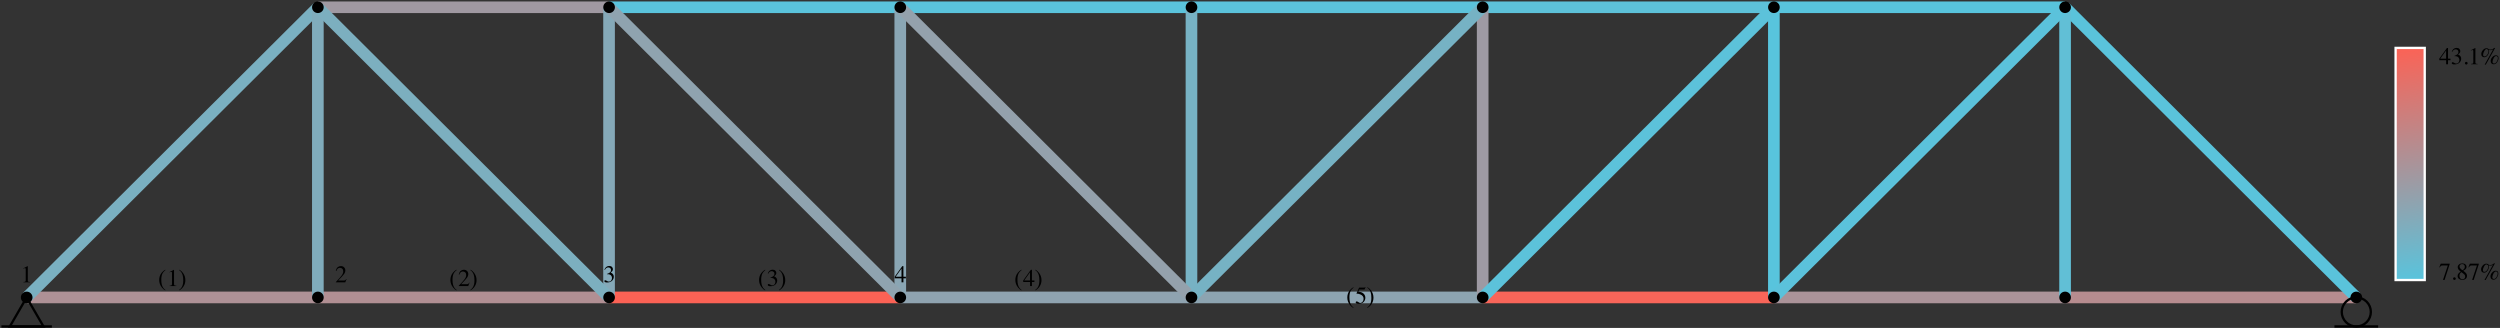 <?xml version="1.0" encoding="UTF-8"?>
<svg xmlns="http://www.w3.org/2000/svg" xmlns:xlink="http://www.w3.org/1999/xlink" width="2577" height="338" viewBox="0 0 2577 338">
<rect x="0" y="0" width="2577" height="338" fill="#333333" stroke="none"/>
<defs>
<linearGradient id="linear-pattern-0" gradientUnits="userSpaceOnUse" x1="20.17" y1="-2" x2="19.67" y2="2">
<stop offset="0" stop-color="rgb(34.51%, 76.863%, 86.667%)" stop-opacity="1"/>
<stop offset="1" stop-color="rgb(98.824%, 38.431%, 33.333%)" stop-opacity="1"/>
</linearGradient>
</defs>
<path fill="none" stroke-width="0.2" stroke-linecap="butt" stroke-linejoin="miter" stroke="rgb(68.207%, 56.727%, 58.723%)" stroke-opacity="1" stroke-miterlimit="10" d="M -21.005 -2.3 C -19.338 -2.3 -17.671 -2.3 -16.005 -2.3 " transform="matrix(60.035, 0, 0, -59.823, 1288.5, 169)"/>
<path fill="none" stroke-width="0.2" stroke-linecap="butt" stroke-linejoin="miter" stroke="rgb(69.335%, 56.053%, 57.787%)" stroke-opacity="1" stroke-miterlimit="10" d="M -16.005 -2.3 C -14.338 -2.3 -12.671 -2.3 -11.005 -2.3 " transform="matrix(60.035, 0, 0, -59.823, 1288.5, 169)"/>
<path fill="none" stroke-width="0.2" stroke-linecap="butt" stroke-linejoin="miter" stroke="rgb(98.824%, 38.431%, 33.333%)" stroke-opacity="1" stroke-miterlimit="10" d="M -11.005 -2.3 C -9.338 -2.3 -7.671 -2.3 -6.005 -2.3 " transform="matrix(60.035, 0, 0, -59.823, 1288.5, 169)"/>
<path fill="none" stroke-width="0.2" stroke-linecap="butt" stroke-linejoin="miter" stroke="rgb(55.976%, 64.035%, 68.865%)" stroke-opacity="1" stroke-miterlimit="10" d="M -6.005 -2.3 C -4.338 -2.3 -2.671 -2.3 -1.005 -2.3 " transform="matrix(60.035, 0, 0, -59.823, 1288.5, 169)"/>
<path fill="none" stroke-width="0.2" stroke-linecap="butt" stroke-linejoin="miter" stroke="rgb(55.324%, 64.425%, 69.406%)" stroke-opacity="1" stroke-miterlimit="10" d="M -1.005 -2.3 C 0.662 -2.3 2.329 -2.3 3.995 -2.3 " transform="matrix(60.035, 0, 0, -59.823, 1288.5, 169)"/>
<path fill="none" stroke-width="0.2" stroke-linecap="butt" stroke-linejoin="miter" stroke="rgb(96.882%, 39.592%, 34.943%)" stroke-opacity="1" stroke-miterlimit="10" d="M 3.995 -2.3 C 5.662 -2.3 7.329 -2.3 8.995 -2.3 " transform="matrix(60.035, 0, 0, -59.823, 1288.5, 169)"/>
<path fill="none" stroke-width="0.2" stroke-linecap="butt" stroke-linejoin="miter" stroke="rgb(66.847%, 57.539%, 59.851%)" stroke-opacity="1" stroke-miterlimit="10" d="M 8.995 -2.3 C 10.662 -2.3 12.329 -2.3 13.995 -2.3 " transform="matrix(60.035, 0, 0, -59.823, 1288.5, 169)"/>
<path fill="none" stroke-width="0.2" stroke-linecap="butt" stroke-linejoin="miter" stroke="rgb(71.324%, 54.864%, 56.138%)" stroke-opacity="1" stroke-miterlimit="10" d="M 13.995 -2.3 C 15.662 -2.3 17.329 -2.3 18.995 -2.3 " transform="matrix(60.035, 0, 0, -59.823, 1288.5, 169)"/>
<path fill="none" stroke-width="0.2" stroke-linecap="butt" stroke-linejoin="miter" stroke="rgb(35.541%, 76.247%, 85.812%)" stroke-opacity="1" stroke-miterlimit="10" d="M 18.995 -2.3 C 17.329 -0.633 15.662 1.033 13.995 2.7 " transform="matrix(60.035, 0, 0, -59.823, 1288.5, 169)"/>
<path fill="none" stroke-width="0.2" stroke-linecap="butt" stroke-linejoin="miter" stroke="rgb(34.6%, 76.809%, 86.592%)" stroke-opacity="1" stroke-miterlimit="10" d="M 13.995 2.7 C 12.329 2.7 10.662 2.7 8.995 2.7 " transform="matrix(60.035, 0, 0, -59.823, 1288.5, 169)"/>
<path fill="none" stroke-width="0.2" stroke-linecap="butt" stroke-linejoin="miter" stroke="rgb(36.561%, 75.637%, 84.966%)" stroke-opacity="1" stroke-miterlimit="10" d="M 8.995 2.7 C 7.329 2.7 5.662 2.7 3.995 2.7 " transform="matrix(60.035, 0, 0, -59.823, 1288.5, 169)"/>
<path fill="none" stroke-width="0.2" stroke-linecap="butt" stroke-linejoin="miter" stroke="rgb(35.707%, 76.147%, 85.674%)" stroke-opacity="1" stroke-miterlimit="10" d="M 3.995 2.7 C 2.329 2.7 0.662 2.7 -1.005 2.7 " transform="matrix(60.035, 0, 0, -59.823, 1288.5, 169)"/>
<path fill="none" stroke-width="0.2" stroke-linecap="butt" stroke-linejoin="miter" stroke="rgb(35.337%, 76.369%, 85.981%)" stroke-opacity="1" stroke-miterlimit="10" d="M -1.005 2.7 C -2.671 2.7 -4.338 2.7 -6.005 2.7 " transform="matrix(60.035, 0, 0, -59.823, 1288.5, 169)"/>
<path fill="none" stroke-width="0.2" stroke-linecap="butt" stroke-linejoin="miter" stroke="rgb(35.178%, 76.463%, 86.113%)" stroke-opacity="1" stroke-miterlimit="10" d="M -6.005 2.7 C -7.671 2.7 -9.338 2.7 -11.005 2.7 " transform="matrix(60.035, 0, 0, -59.823, 1288.5, 169)"/>
<path fill="none" stroke-width="0.2" stroke-linecap="butt" stroke-linejoin="miter" stroke="rgb(62.514%, 60.128%, 63.443%)" stroke-opacity="1" stroke-miterlimit="10" d="M -11.005 2.7 C -12.671 2.7 -14.338 2.7 -16.005 2.7 " transform="matrix(60.035, 0, 0, -59.823, 1288.5, 169)"/>
<path fill="none" stroke-width="0.2" stroke-linecap="butt" stroke-linejoin="miter" stroke="rgb(47.925%, 68.846%, 75.542%)" stroke-opacity="1" stroke-miterlimit="10" d="M -16.005 2.7 C -17.671 1.033 -19.338 -0.633 -21.005 -2.3 " transform="matrix(60.035, 0, 0, -59.823, 1288.5, 169)"/>
<path fill="none" stroke-width="0.2" stroke-linecap="butt" stroke-linejoin="miter" stroke="rgb(50.217%, 67.477%, 73.641%)" stroke-opacity="1" stroke-miterlimit="10" d="M -16.005 -2.3 C -16.005 -0.633 -16.005 1.033 -16.005 2.7 " transform="matrix(60.035, 0, 0, -59.823, 1288.5, 169)"/>
<path fill="none" stroke-width="0.2" stroke-linecap="butt" stroke-linejoin="miter" stroke="rgb(52.169%, 66.31%, 72.022%)" stroke-opacity="1" stroke-miterlimit="10" d="M -11.005 -2.3 C -11.005 -0.633 -11.005 1.033 -11.005 2.7 " transform="matrix(60.035, 0, 0, -59.823, 1288.5, 169)"/>
<path fill="none" stroke-width="0.2" stroke-linecap="butt" stroke-linejoin="miter" stroke="rgb(54.164%, 65.118%, 70.368%)" stroke-opacity="1" stroke-miterlimit="10" d="M -6.005 -2.3 C -6.005 -0.633 -6.005 1.033 -6.005 2.7 " transform="matrix(60.035, 0, 0, -59.823, 1288.5, 169)"/>
<path fill="none" stroke-width="0.2" stroke-linecap="butt" stroke-linejoin="miter" stroke="rgb(46.492%, 69.703%, 76.73%)" stroke-opacity="1" stroke-miterlimit="10" d="M -1.005 -2.3 C -1.005 -0.633 -1.005 1.033 -1.005 2.7 " transform="matrix(60.035, 0, 0, -59.823, 1288.5, 169)"/>
<path fill="none" stroke-width="0.2" stroke-linecap="butt" stroke-linejoin="miter" stroke="rgb(61.923%, 60.482%, 63.934%)" stroke-opacity="1" stroke-miterlimit="10" d="M 3.995 -2.3 C 3.995 -0.633 3.995 1.033 3.995 2.7 " transform="matrix(60.035, 0, 0, -59.823, 1288.5, 169)"/>
<path fill="none" stroke-width="0.2" stroke-linecap="butt" stroke-linejoin="miter" stroke="rgb(34.51%, 76.863%, 86.667%)" stroke-opacity="1" stroke-miterlimit="10" d="M 8.995 -2.3 C 8.995 -0.633 8.995 1.033 8.995 2.7 " transform="matrix(60.035, 0, 0, -59.823, 1288.5, 169)"/>
<path fill="none" stroke-width="0.2" stroke-linecap="butt" stroke-linejoin="miter" stroke="rgb(38.026%, 74.762%, 83.751%)" stroke-opacity="1" stroke-miterlimit="10" d="M 13.995 -2.3 C 13.995 -0.633 13.995 1.033 13.995 2.7 " transform="matrix(60.035, 0, 0, -59.823, 1288.5, 169)"/>
<path fill="none" stroke-width="0.2" stroke-linecap="butt" stroke-linejoin="miter" stroke="rgb(48.604%, 68.44%, 74.979%)" stroke-opacity="1" stroke-miterlimit="10" d="M -11.005 -2.3 C -12.671 -0.633 -14.338 1.033 -16.005 2.7 " transform="matrix(60.035, 0, 0, -59.823, 1288.5, 169)"/>
<path fill="none" stroke-width="0.2" stroke-linecap="butt" stroke-linejoin="miter" stroke="rgb(56.119%, 63.95%, 68.747%)" stroke-opacity="1" stroke-miterlimit="10" d="M -6.005 -2.3 C -7.671 -0.633 -9.338 1.033 -11.005 2.7 " transform="matrix(60.035, 0, 0, -59.823, 1288.5, 169)"/>
<path fill="none" stroke-width="0.2" stroke-linecap="butt" stroke-linejoin="miter" stroke="rgb(57.816%, 62.936%, 67.34%)" stroke-opacity="1" stroke-miterlimit="10" d="M -1.005 -2.3 C -2.671 -0.633 -4.338 1.033 -6.005 2.7 " transform="matrix(60.035, 0, 0, -59.823, 1288.5, 169)"/>
<path fill="none" stroke-width="0.2" stroke-linecap="butt" stroke-linejoin="miter" stroke="rgb(46.263%, 69.839%, 76.92%)" stroke-opacity="1" stroke-miterlimit="10" d="M -1.005 -2.3 C 0.662 -0.633 2.329 1.033 3.995 2.7 " transform="matrix(60.035, 0, 0, -59.823, 1288.5, 169)"/>
<path fill="none" stroke-width="0.2" stroke-linecap="butt" stroke-linejoin="miter" stroke="rgb(35.999%, 75.973%, 85.432%)" stroke-opacity="1" stroke-miterlimit="10" d="M 3.995 -2.3 C 5.662 -0.633 7.329 1.033 8.995 2.7 " transform="matrix(60.035, 0, 0, -59.823, 1288.5, 169)"/>
<path fill="none" stroke-width="0.2" stroke-linecap="butt" stroke-linejoin="miter" stroke="rgb(35.809%, 76.087%, 85.59%)" stroke-opacity="1" stroke-miterlimit="10" d="M 8.995 -2.3 C 10.662 -0.633 12.329 1.033 13.995 2.7 " transform="matrix(60.035, 0, 0, -59.823, 1288.5, 169)"/>
<path fill="none" stroke-width="0.04" stroke-linecap="butt" stroke-linejoin="miter" stroke="rgb(0%, 0%, 0%)" stroke-opacity="1" stroke-miterlimit="10" d="M -21.005 -2.3 C -21.101 -2.467 -21.197 -2.633 -21.293 -2.8 C -21.101 -2.8 -20.908 -2.8 -20.716 -2.8 C -20.812 -2.633 -20.908 -2.467 -21.005 -2.3 Z M -21.005 -2.3 " transform="matrix(60.035, 0, 0, -59.823, 1288.5, 169)"/>
<path fill="none" stroke-width="0.04" stroke-linecap="butt" stroke-linejoin="miter" stroke="rgb(0%, 0%, 0%)" stroke-opacity="1" stroke-miterlimit="10" d="M -20.572 -2.8 C -20.86 -2.8 -21.149 -2.8 -21.438 -2.8 " transform="matrix(60.035, 0, 0, -59.823, 1288.5, 169)"/>
<path fill="none" stroke-width="0.04" stroke-linecap="butt" stroke-linejoin="miter" stroke="rgb(0%, 0%, 0%)" stroke-opacity="1" stroke-miterlimit="10" d="M 19.245 -2.55 C 19.245 -2.484 19.219 -2.42 19.172 -2.373 C 19.125 -2.326 19.062 -2.3 18.995 -2.3 C 18.929 -2.3 18.866 -2.326 18.819 -2.373 C 18.772 -2.42 18.745 -2.484 18.745 -2.55 C 18.745 -2.616 18.772 -2.68 18.819 -2.727 C 18.866 -2.774 18.929 -2.8 18.995 -2.8 C 19.062 -2.8 19.125 -2.774 19.172 -2.727 C 19.219 -2.68 19.245 -2.616 19.245 -2.55 Z M 19.245 -2.55 " transform="matrix(60.035, 0, 0, -59.823, 1288.5, 169)"/>
<path fill="none" stroke-width="0.04" stroke-linecap="butt" stroke-linejoin="miter" stroke="rgb(0%, 0%, 0%)" stroke-opacity="1" stroke-miterlimit="10" d="M 19.37 -2.8 C 19.12 -2.8 18.87 -2.8 18.62 -2.8 " transform="matrix(60.035, 0, 0, -59.823, 1288.5, 169)"/>
<path fill-rule="nonzero" fill="rgb(0%, 0%, 0%)" fill-opacity="1" d="M 33.5 306.594 C 33.5 305.008 32.867 303.484 31.742 302.363 C 30.617 301.242 29.09 300.609 27.496 300.609 C 25.906 300.609 24.379 301.242 23.25 302.363 C 22.125 303.484 21.492 305.008 21.492 306.594 C 21.492 308.18 22.125 309.699 23.25 310.824 C 24.379 311.945 25.906 312.574 27.496 312.574 C 29.09 312.574 30.617 311.945 31.742 310.824 C 32.867 309.699 33.5 308.18 33.5 306.594 Z M 33.5 306.594 "/>
<path fill-rule="nonzero" fill="rgb(0%, 0%, 0%)" fill-opacity="1" d="M 333.672 306.594 C 333.672 305.008 333.039 303.484 331.914 302.363 C 330.789 301.242 329.262 300.609 327.672 300.609 C 326.078 300.609 324.551 301.242 323.426 302.363 C 322.301 303.484 321.668 305.008 321.668 306.594 C 321.668 308.18 322.301 309.699 323.426 310.824 C 324.551 311.945 326.078 312.574 327.672 312.574 C 329.262 312.574 330.789 311.945 331.914 310.824 C 333.039 309.699 333.672 308.18 333.672 306.594 Z M 333.672 306.594 "/>
<path fill-rule="nonzero" fill="rgb(0%, 0%, 0%)" fill-opacity="1" d="M 633.848 306.594 C 633.848 305.008 633.215 303.484 632.09 302.363 C 630.961 301.242 629.434 300.609 627.844 300.609 C 626.25 300.609 624.723 301.242 623.598 302.363 C 622.473 303.484 621.84 305.008 621.84 306.594 C 621.84 308.18 622.473 309.699 623.598 310.824 C 624.723 311.945 626.25 312.574 627.844 312.574 C 629.434 312.574 630.961 311.945 632.09 310.824 C 633.215 309.699 633.848 308.18 633.848 306.594 Z M 633.848 306.594 "/>
<path fill-rule="nonzero" fill="rgb(0%, 0%, 0%)" fill-opacity="1" d="M 934.02 306.594 C 934.02 305.008 933.387 303.484 932.262 302.363 C 931.137 301.242 929.609 300.609 928.016 300.609 C 926.426 300.609 924.898 301.242 923.773 302.363 C 922.645 303.484 922.012 305.008 922.012 306.594 C 922.012 308.18 922.645 309.699 923.773 310.824 C 924.898 311.945 926.426 312.574 928.016 312.574 C 929.609 312.574 931.137 311.945 932.262 310.824 C 933.387 309.699 934.02 308.18 934.02 306.594 Z M 934.02 306.594 "/>
<path fill-rule="nonzero" fill="rgb(0%, 0%, 0%)" fill-opacity="1" d="M 1234.195 306.594 C 1234.195 305.008 1233.562 303.484 1232.434 302.363 C 1231.309 301.242 1229.781 300.609 1228.191 300.609 C 1226.598 300.609 1225.07 301.242 1223.945 302.363 C 1222.82 303.484 1222.188 305.008 1222.188 306.594 C 1222.188 308.18 1222.82 309.699 1223.945 310.824 C 1225.07 311.945 1226.598 312.574 1228.191 312.574 C 1229.781 312.574 1231.309 311.945 1232.434 310.824 C 1233.562 309.699 1234.195 308.18 1234.195 306.594 Z M 1234.195 306.594 "/>
<path fill-rule="nonzero" fill="rgb(0%, 0%, 0%)" fill-opacity="1" d="M 1534.367 306.594 C 1534.367 305.008 1533.734 303.484 1532.609 302.363 C 1531.484 301.242 1529.957 300.609 1528.363 300.609 C 1526.77 300.609 1525.242 301.242 1524.117 302.363 C 1522.992 303.484 1522.359 305.008 1522.359 306.594 C 1522.359 308.18 1522.992 309.699 1524.117 310.824 C 1525.242 311.945 1526.77 312.574 1528.363 312.574 C 1529.957 312.574 1531.484 311.945 1532.609 310.824 C 1533.734 309.699 1534.367 308.18 1534.367 306.594 Z M 1534.367 306.594 "/>
<path fill-rule="nonzero" fill="rgb(0%, 0%, 0%)" fill-opacity="1" d="M 1834.539 306.594 C 1834.539 305.008 1833.906 303.484 1832.781 302.363 C 1831.656 301.242 1830.129 300.609 1828.535 300.609 C 1826.945 300.609 1825.418 301.242 1824.293 302.363 C 1823.164 303.484 1822.531 305.008 1822.531 306.594 C 1822.531 308.18 1823.164 309.699 1824.293 310.824 C 1825.418 311.945 1826.945 312.574 1828.535 312.574 C 1830.129 312.574 1831.656 311.945 1832.781 310.824 C 1833.906 309.699 1834.539 308.18 1834.539 306.594 Z M 1834.539 306.594 "/>
<path fill-rule="nonzero" fill="rgb(0%, 0%, 0%)" fill-opacity="1" d="M 2134.715 306.594 C 2134.715 305.008 2134.082 303.484 2132.953 302.363 C 2131.828 301.242 2130.301 300.609 2128.711 300.609 C 2127.117 300.609 2125.59 301.242 2124.465 302.363 C 2123.34 303.484 2122.707 305.008 2122.707 306.594 C 2122.707 308.18 2123.34 309.699 2124.465 310.824 C 2125.59 311.945 2127.117 312.574 2128.711 312.574 C 2130.301 312.574 2131.828 311.945 2132.953 310.824 C 2134.082 309.699 2134.715 308.18 2134.715 306.594 Z M 2134.715 306.594 "/>
<path fill-rule="nonzero" fill="rgb(0%, 0%, 0%)" fill-opacity="1" d="M 2434.887 306.594 C 2434.887 305.008 2434.254 303.484 2433.129 302.363 C 2432.004 301.242 2430.477 300.609 2428.883 300.609 C 2427.289 300.609 2425.766 301.242 2424.637 302.363 C 2423.512 303.484 2422.879 305.008 2422.879 306.594 C 2422.879 308.18 2423.512 309.699 2424.637 310.824 C 2425.766 311.945 2427.289 312.574 2428.883 312.574 C 2430.477 312.574 2432.004 311.945 2433.129 310.824 C 2434.254 309.699 2434.887 308.18 2434.887 306.594 Z M 2434.887 306.594 "/>
<path fill-rule="nonzero" fill="rgb(0%, 0%, 0%)" fill-opacity="1" d="M 2134.715 7.477 C 2134.715 5.891 2134.082 4.371 2132.953 3.246 C 2131.828 2.125 2130.301 1.496 2128.711 1.496 C 2127.117 1.496 2125.59 2.125 2124.465 3.246 C 2123.34 4.371 2122.707 5.891 2122.707 7.477 C 2122.707 9.066 2123.34 10.586 2124.465 11.707 C 2125.59 12.828 2127.117 13.461 2128.711 13.461 C 2130.301 13.461 2131.828 12.828 2132.953 11.707 C 2134.082 10.586 2134.715 9.066 2134.715 7.477 Z M 2134.715 7.477 "/>
<path fill-rule="nonzero" fill="rgb(0%, 0%, 0%)" fill-opacity="1" d="M 1834.539 7.477 C 1834.539 5.891 1833.906 4.371 1832.781 3.246 C 1831.656 2.125 1830.129 1.496 1828.535 1.496 C 1826.945 1.496 1825.418 2.125 1824.293 3.246 C 1823.164 4.371 1822.531 5.891 1822.531 7.477 C 1822.531 9.066 1823.164 10.586 1824.293 11.707 C 1825.418 12.828 1826.945 13.461 1828.535 13.461 C 1830.129 13.461 1831.656 12.828 1832.781 11.707 C 1833.906 10.586 1834.539 9.066 1834.539 7.477 Z M 1834.539 7.477 "/>
<path fill-rule="nonzero" fill="rgb(0%, 0%, 0%)" fill-opacity="1" d="M 1534.367 7.477 C 1534.367 5.891 1533.734 4.371 1532.609 3.246 C 1531.484 2.125 1529.957 1.496 1528.363 1.496 C 1526.77 1.496 1525.242 2.125 1524.117 3.246 C 1522.992 4.371 1522.359 5.891 1522.359 7.477 C 1522.359 9.066 1522.992 10.586 1524.117 11.707 C 1525.242 12.828 1526.77 13.461 1528.363 13.461 C 1529.957 13.461 1531.484 12.828 1532.609 11.707 C 1533.734 10.586 1534.367 9.066 1534.367 7.477 Z M 1534.367 7.477 "/>
<path fill-rule="nonzero" fill="rgb(0%, 0%, 0%)" fill-opacity="1" d="M 1234.195 7.477 C 1234.195 5.891 1233.562 4.371 1232.434 3.246 C 1231.309 2.125 1229.781 1.496 1228.191 1.496 C 1226.598 1.496 1225.07 2.125 1223.945 3.246 C 1222.82 4.371 1222.188 5.891 1222.188 7.477 C 1222.188 9.066 1222.82 10.586 1223.945 11.707 C 1225.07 12.828 1226.598 13.461 1228.191 13.461 C 1229.781 13.461 1231.309 12.828 1232.434 11.707 C 1233.562 10.586 1234.195 9.066 1234.195 7.477 Z M 1234.195 7.477 "/>
<path fill-rule="nonzero" fill="rgb(0%, 0%, 0%)" fill-opacity="1" d="M 934.02 7.477 C 934.02 5.891 933.387 4.371 932.262 3.246 C 931.137 2.125 929.609 1.496 928.016 1.496 C 926.426 1.496 924.898 2.125 923.773 3.246 C 922.645 4.371 922.012 5.891 922.012 7.477 C 922.012 9.066 922.645 10.586 923.773 11.707 C 924.898 12.828 926.426 13.461 928.016 13.461 C 929.609 13.461 931.137 12.828 932.262 11.707 C 933.387 10.586 934.02 9.066 934.02 7.477 Z M 934.02 7.477 "/>
<path fill-rule="nonzero" fill="rgb(0%, 0%, 0%)" fill-opacity="1" d="M 633.848 7.477 C 633.848 5.891 633.215 4.371 632.09 3.246 C 630.961 2.125 629.434 1.496 627.844 1.496 C 626.25 1.496 624.723 2.125 623.598 3.246 C 622.473 4.371 621.84 5.891 621.84 7.477 C 621.84 9.066 622.473 10.586 623.598 11.707 C 624.723 12.828 626.25 13.461 627.844 13.461 C 629.434 13.461 630.961 12.828 632.09 11.707 C 633.215 10.586 633.848 9.066 633.848 7.477 Z M 633.848 7.477 "/>
<path fill-rule="nonzero" fill="rgb(0%, 0%, 0%)" fill-opacity="1" d="M 333.672 7.477 C 333.672 5.891 333.039 4.371 331.914 3.246 C 330.789 2.125 329.262 1.496 327.672 1.496 C 326.078 1.496 324.551 2.125 323.426 3.246 C 322.301 4.371 321.668 5.891 321.668 7.477 C 321.668 9.066 322.301 10.586 323.426 11.707 C 324.551 12.828 326.078 13.461 327.672 13.461 C 329.262 13.461 330.789 12.828 331.914 11.707 C 333.039 10.586 333.672 9.066 333.672 7.477 Z M 333.672 7.477 "/>
<path fill-rule="nonzero" fill="rgb(0%, 0%, 0%)" fill-opacity="1" d="M 28.594 274.305 C 28.629 274.34 28.652 274.375 28.652 274.398 C 28.652 274.41 28.652 274.457 28.652 274.539 C 28.652 279.422 28.652 284.305 28.652 289.188 C 28.652 289.809 28.828 290.207 29.156 290.383 C 29.496 290.543 30.117 290.648 31.031 290.684 C 31.031 290.797 31.031 290.91 31.031 291.023 C 28.734 291.023 26.434 291.023 24.137 291.023 C 24.137 290.902 24.137 290.781 24.137 290.66 C 25.121 290.613 25.766 290.473 26.07 290.254 C 26.363 290.043 26.516 289.562 26.516 288.84 C 26.516 285.082 26.516 281.32 26.516 277.562 C 26.516 277.18 26.469 276.875 26.375 276.676 C 26.27 276.477 26.059 276.371 25.73 276.371 C 25.52 276.371 25.25 276.43 24.91 276.547 C 24.57 276.664 24.254 276.793 23.961 276.922 C 23.961 276.809 23.961 276.695 23.961 276.582 C 25.457 275.824 26.957 275.062 28.453 274.305 C 28.5 274.305 28.547 274.305 28.594 274.305 Z M 28.594 274.305 "/>
<path fill-rule="nonzero" fill="rgb(0%, 0%, 0%)" fill-opacity="1" d="M 346.133 290.777 C 349.109 287.695 351.125 285.426 352.195 283.988 C 353.262 282.543 353.801 281.141 353.801 279.762 C 353.801 278.559 353.473 277.645 352.816 277.016 C 352.172 276.395 351.387 276.078 350.48 276.078 C 349.367 276.078 348.465 276.477 347.773 277.293 C 347.387 277.738 347.023 278.43 346.672 279.352 C 346.5 279.316 346.328 279.281 346.156 279.246 C 346.555 277.375 347.246 276.078 348.219 275.355 C 349.191 274.629 350.234 274.27 351.352 274.27 C 352.734 274.27 353.848 274.699 354.691 275.555 C 355.547 276.418 355.969 277.48 355.969 278.73 C 355.969 280.062 355.512 281.336 354.586 282.574 C 353.672 283.816 351.668 286 348.594 289.164 C 350.461 289.164 352.332 289.164 354.199 289.164 C 354.984 289.164 355.535 289.074 355.852 288.887 C 356.168 288.699 356.52 288.242 356.918 287.52 C 357.023 287.566 357.129 287.613 357.234 287.66 C 356.785 288.793 356.336 289.926 355.887 291.059 C 352.637 291.059 349.383 291.059 346.133 291.059 C 346.133 290.965 346.133 290.871 346.133 290.777 Z M 346.133 290.777 "/>
<path fill-rule="nonzero" fill="rgb(0%, 0%, 0%)" fill-opacity="1" d="M 623.832 288.891 C 624.277 288.891 624.863 289.125 625.605 289.582 C 626.344 290.047 626.965 290.281 627.48 290.281 C 628.617 290.281 629.473 289.895 630.023 289.125 C 630.574 288.355 630.855 287.523 630.855 286.625 C 630.855 285.762 630.621 284.988 630.176 284.336 C 629.426 283.223 628.148 282.664 626.344 282.664 C 626.238 282.664 626.133 282.676 626.039 282.676 C 625.945 282.676 625.828 282.688 625.699 282.711 C 625.691 282.605 625.684 282.5 625.676 282.395 C 626.977 281.914 628.008 281.379 628.746 280.77 C 629.496 280.164 629.871 279.355 629.871 278.363 C 629.871 277.477 629.578 276.797 628.992 276.344 C 628.395 275.875 627.727 275.641 626.965 275.641 C 626.074 275.641 625.289 275.98 624.594 276.633 C 624.219 276.984 623.82 277.547 623.387 278.293 C 623.262 278.262 623.137 278.23 623.012 278.199 C 623.34 276.973 623.938 275.98 624.828 275.246 C 625.723 274.508 626.742 274.133 627.914 274.133 C 629.156 274.133 630.117 274.473 630.797 275.164 C 631.477 275.84 631.816 276.621 631.816 277.523 C 631.816 278.305 631.535 279.031 630.973 279.684 C 630.656 280.059 630.164 280.48 629.496 280.945 C 630.281 281.273 630.902 281.66 631.371 282.113 C 632.266 282.969 632.711 284.043 632.711 285.352 C 632.711 286.895 632.102 288.25 630.879 289.43 C 629.66 290.598 627.938 291.191 625.688 291.191 C 624.688 291.191 623.984 291.043 623.574 290.75 C 623.176 290.445 622.977 290.129 622.977 289.793 C 622.977 289.582 623.035 289.371 623.176 289.184 C 623.305 288.984 623.527 288.891 623.832 288.891 Z M 623.832 288.891 "/>
<path fill-rule="nonzero" fill="rgb(0%, 0%, 0%)" fill-opacity="1" d="M 929.266 276.805 C 927.266 279.621 925.262 282.438 923.262 285.25 C 925.262 285.25 927.266 285.25 929.266 285.25 C 929.266 282.438 929.266 279.621 929.266 276.805 Z M 930.074 274.305 C 930.461 274.305 930.848 274.305 931.234 274.305 C 931.234 277.953 931.234 281.602 931.234 285.25 C 932.082 285.25 932.93 285.25 933.781 285.25 C 933.781 285.793 933.781 286.336 933.781 286.875 C 932.93 286.875 932.082 286.875 931.234 286.875 C 931.234 288.258 931.234 289.641 931.234 291.023 C 930.586 291.023 929.938 291.023 929.289 291.023 C 929.289 289.641 929.289 288.258 929.289 286.875 C 926.945 286.875 924.598 286.875 922.254 286.875 C 922.254 286.336 922.254 285.793 922.254 285.25 C 924.859 281.602 927.469 277.953 930.074 274.305 Z M 930.074 274.305 "/>
<path fill-rule="nonzero" fill="rgb(0%, 0%, 0%)" fill-opacity="1" d="M 164.094 288.598 C 164.094 285.773 164.938 283.293 166.637 281.156 C 167.68 279.848 168.902 278.797 170.32 278 C 170.398 278.137 170.477 278.273 170.555 278.41 C 169.242 279.449 168.301 280.457 167.738 281.438 C 166.754 283.156 166.262 285.434 166.262 288.285 C 166.262 290.387 166.449 292.129 166.824 293.496 C 167.48 295.902 168.727 297.703 170.555 298.895 C 170.449 299.027 170.344 299.156 170.238 299.289 C 169.23 298.812 168.148 297.875 166.988 296.484 C 165.055 294.172 164.094 291.543 164.094 288.598 Z M 164.094 288.598 "/>
<path fill-rule="nonzero" fill="rgb(0%, 0%, 0%)" fill-opacity="1" d="M 179.348 278.129 C 179.383 278.164 179.406 278.199 179.406 278.223 C 179.406 278.234 179.406 278.281 179.406 278.363 C 179.406 283.246 179.406 288.133 179.406 293.016 C 179.406 293.637 179.582 294.031 179.91 294.207 C 180.25 294.371 180.871 294.477 181.785 294.512 C 181.785 294.625 181.785 294.738 181.785 294.852 C 179.488 294.852 177.191 294.852 174.891 294.852 C 174.891 294.73 174.891 294.609 174.891 294.488 C 175.879 294.441 176.523 294.301 176.828 294.078 C 177.121 293.867 177.273 293.391 177.273 292.664 C 177.273 288.906 177.273 285.148 177.273 281.391 C 177.273 281.004 177.227 280.699 177.133 280.504 C 177.027 280.305 176.816 280.199 176.488 280.199 C 176.277 280.199 176.008 280.258 175.668 280.375 C 175.324 280.492 175.008 280.617 174.715 280.746 C 174.715 280.633 174.715 280.523 174.715 280.41 C 176.215 279.648 177.711 278.891 179.207 278.129 C 179.254 278.129 179.301 278.129 179.348 278.129 Z M 179.348 278.129 "/>
<path fill-rule="nonzero" fill="rgb(0%, 0%, 0%)" fill-opacity="1" d="M 191.074 288.715 C 191.074 289.918 190.922 291.066 190.605 292.152 C 190.289 293.227 189.82 294.242 189.211 295.199 C 188.562 296.23 187.707 297.176 186.629 298.062 C 185.926 298.648 185.328 299.055 184.848 299.289 C 184.77 299.156 184.691 299.027 184.613 298.895 C 185.867 297.945 186.781 296.977 187.367 295.984 C 188.387 294.23 188.902 291.918 188.902 289.031 C 188.902 286.707 188.668 284.801 188.188 283.328 C 187.531 281.238 186.336 279.602 184.613 278.41 C 184.719 278.273 184.824 278.137 184.93 278 C 186.219 278.715 187.414 279.801 188.527 281.238 C 190.23 283.469 191.074 285.957 191.074 288.715 Z M 191.074 288.715 "/>
<path fill-rule="nonzero" fill="rgb(0%, 0%, 0%)" fill-opacity="1" d="M 464.266 288.598 C 464.266 285.773 465.109 283.293 466.812 281.156 C 467.855 279.848 469.074 278.797 470.492 278 C 470.57 278.137 470.648 278.273 470.727 278.41 C 469.414 279.449 468.477 280.457 467.914 281.438 C 466.93 283.156 466.438 285.434 466.438 288.285 C 466.438 290.387 466.625 292.129 467 293.496 C 467.656 295.902 468.898 297.703 470.727 298.895 C 470.621 299.027 470.516 299.156 470.41 299.289 C 469.402 298.812 468.324 297.875 467.164 296.484 C 465.227 294.172 464.266 291.543 464.266 288.598 Z M 464.266 288.598 "/>
<path fill-rule="nonzero" fill="rgb(0%, 0%, 0%)" fill-opacity="1" d="M 472.871 294.57 C 475.852 291.484 477.867 289.219 478.934 287.781 C 480.004 286.332 480.543 284.93 480.543 283.551 C 480.543 282.348 480.215 281.438 479.555 280.805 C 478.91 280.188 478.125 279.871 477.223 279.871 C 476.109 279.871 475.207 280.27 474.516 281.086 C 474.129 281.531 473.766 282.219 473.414 283.145 C 473.242 283.109 473.07 283.074 472.895 283.039 C 473.297 281.168 473.988 279.871 474.961 279.148 C 475.934 278.422 476.977 278.059 478.09 278.059 C 479.473 278.059 480.59 278.492 481.434 279.344 C 482.289 280.211 482.711 281.273 482.711 282.523 C 482.711 283.855 482.254 285.129 481.328 286.367 C 480.414 287.605 478.406 289.793 475.336 292.957 C 477.203 292.957 479.07 292.957 480.941 292.957 C 481.727 292.957 482.277 292.863 482.594 292.676 C 482.91 292.488 483.262 292.035 483.66 291.309 C 483.766 291.355 483.871 291.402 483.977 291.449 C 483.527 292.582 483.078 293.719 482.629 294.852 C 479.375 294.852 476.125 294.852 472.871 294.852 C 472.871 294.758 472.871 294.664 472.871 294.57 Z M 472.871 294.57 "/>
<path fill-rule="nonzero" fill="rgb(0%, 0%, 0%)" fill-opacity="1" d="M 491.246 288.715 C 491.246 289.918 491.094 291.066 490.777 292.152 C 490.461 293.227 489.992 294.242 489.383 295.199 C 488.738 296.23 487.883 297.176 486.805 298.062 C 486.098 298.648 485.5 299.055 485.02 299.289 C 484.941 299.156 484.863 299.027 484.785 298.895 C 486.039 297.945 486.957 296.977 487.543 295.984 C 488.562 294.23 489.078 291.918 489.078 289.031 C 489.078 286.707 488.844 284.801 488.363 283.328 C 487.707 281.238 486.508 279.602 484.785 278.41 C 484.891 278.273 484.996 278.137 485.102 278 C 486.391 278.715 487.59 279.801 488.703 281.238 C 490.402 283.469 491.246 285.957 491.246 288.715 Z M 491.246 288.715 "/>
<path fill-rule="nonzero" fill="rgb(0%, 0%, 0%)" fill-opacity="1" d="M 782.449 288.609 C 782.449 285.785 783.293 283.305 784.996 281.168 C 786.039 279.859 787.258 278.809 788.676 278.012 C 788.754 278.148 788.832 278.285 788.91 278.422 C 787.598 279.461 786.66 280.469 786.098 281.449 C 785.113 283.168 784.621 285.445 784.621 288.297 C 784.621 290.398 784.809 292.141 785.184 293.508 C 785.84 295.914 787.082 297.715 788.91 298.906 C 788.805 299.039 788.699 299.168 788.594 299.301 C 787.586 298.824 786.508 297.887 785.348 296.496 C 783.41 294.184 782.449 291.555 782.449 288.609 Z M 782.449 288.609 "/>
<path fill-rule="nonzero" fill="rgb(0%, 0%, 0%)" fill-opacity="1" d="M 792.254 292.746 C 792.699 292.746 793.285 292.98 794.023 293.438 C 794.762 293.902 795.383 294.137 795.898 294.137 C 797.035 294.137 797.895 293.754 798.445 292.98 C 798.996 292.211 799.277 291.379 799.277 290.48 C 799.277 289.617 799.043 288.844 798.598 288.191 C 797.848 287.082 796.566 286.52 794.762 286.52 C 794.656 286.52 794.551 286.531 794.457 286.531 C 794.363 286.531 794.246 286.543 794.117 286.566 C 794.109 286.461 794.102 286.355 794.094 286.25 C 795.395 285.773 796.426 285.234 797.164 284.625 C 797.918 284.02 798.293 283.211 798.293 282.219 C 798.293 281.332 798 280.652 797.41 280.199 C 796.812 279.73 796.145 279.496 795.383 279.496 C 794.492 279.496 793.707 279.836 793.016 280.492 C 792.641 280.84 792.242 281.402 791.809 282.148 C 791.684 282.117 791.559 282.086 791.434 282.055 C 791.762 280.828 792.359 279.836 793.25 279.102 C 794.141 278.363 795.16 277.988 796.332 277.988 C 797.574 277.988 798.539 278.328 799.219 279.02 C 799.898 279.695 800.238 280.48 800.238 281.379 C 800.238 282.16 799.957 282.887 799.395 283.539 C 799.078 283.914 798.586 284.336 797.918 284.801 C 798.703 285.129 799.324 285.516 799.793 285.969 C 800.684 286.824 801.129 287.898 801.129 289.207 C 801.129 290.75 800.52 292.105 799.301 293.285 C 798.082 294.453 796.355 295.051 794.105 295.051 C 793.109 295.051 792.406 294.898 791.996 294.605 C 791.598 294.301 791.398 293.984 791.398 293.648 C 791.398 293.438 791.457 293.227 791.598 293.039 C 791.727 292.84 791.949 292.746 792.254 292.746 Z M 792.254 292.746 "/>
<path fill-rule="nonzero" fill="rgb(0%, 0%, 0%)" fill-opacity="1" d="M 809.43 288.727 C 809.43 289.93 809.277 291.078 808.961 292.164 C 808.645 293.238 808.176 294.254 807.566 295.211 C 806.922 296.242 806.066 297.188 804.988 298.074 C 804.281 298.66 803.684 299.066 803.203 299.301 C 803.125 299.168 803.047 299.039 802.969 298.906 C 804.223 297.957 805.141 296.988 805.727 295.996 C 806.746 294.242 807.262 291.93 807.262 289.043 C 807.262 286.719 807.027 284.812 806.547 283.34 C 805.891 281.25 804.695 279.613 802.969 278.422 C 803.074 278.285 803.18 278.148 803.285 278.012 C 804.578 278.727 805.773 279.812 806.887 281.25 C 808.586 283.48 809.43 285.969 809.43 288.727 Z M 809.43 288.727 "/>
<path fill-rule="nonzero" fill="rgb(0%, 0%, 0%)" fill-opacity="1" d="M 1046.602 288.598 C 1046.602 285.773 1047.445 283.293 1049.148 281.156 C 1050.191 279.848 1051.41 278.797 1052.828 278 C 1052.906 278.137 1052.984 278.273 1053.062 278.41 C 1051.75 279.449 1050.812 280.457 1050.25 281.438 C 1049.266 283.156 1048.773 285.434 1048.773 288.285 C 1048.773 290.387 1048.961 292.129 1049.336 293.496 C 1049.992 295.902 1051.234 297.703 1053.062 298.895 C 1052.957 299.027 1052.852 299.156 1052.746 299.289 C 1051.738 298.812 1050.66 297.875 1049.5 296.484 C 1047.562 294.172 1046.602 291.543 1046.602 288.598 Z M 1046.602 288.598 "/>
<path fill-rule="nonzero" fill="rgb(0%, 0%, 0%)" fill-opacity="1" d="M 1061.754 280.629 C 1059.75 283.445 1057.75 286.262 1055.75 289.078 C 1057.75 289.078 1059.75 289.078 1061.754 289.078 C 1061.754 286.262 1061.754 283.445 1061.754 280.629 Z M 1062.562 278.129 C 1062.949 278.129 1063.336 278.129 1063.723 278.129 C 1063.723 281.781 1063.723 285.43 1063.723 289.078 C 1064.57 289.078 1065.418 289.078 1066.266 289.078 C 1066.266 289.621 1066.266 290.16 1066.266 290.703 C 1065.418 290.703 1064.57 290.703 1063.723 290.703 C 1063.723 292.086 1063.723 293.469 1063.723 294.852 C 1063.074 294.852 1062.426 294.852 1061.777 294.852 C 1061.777 293.469 1061.777 292.086 1061.777 290.703 C 1059.43 290.703 1057.086 290.703 1054.738 290.703 C 1054.738 290.16 1054.738 289.621 1054.738 289.078 C 1057.348 285.43 1059.953 281.781 1062.562 278.129 Z M 1062.562 278.129 "/>
<path fill-rule="nonzero" fill="rgb(0%, 0%, 0%)" fill-opacity="1" d="M 1073.582 288.715 C 1073.582 289.918 1073.43 291.066 1073.113 292.152 C 1072.797 293.227 1072.328 294.242 1071.719 295.199 C 1071.074 296.23 1070.219 297.176 1069.141 298.062 C 1068.438 298.648 1067.836 299.055 1067.355 299.289 C 1067.277 299.156 1067.199 299.027 1067.121 298.895 C 1068.375 297.945 1069.293 296.977 1069.879 295.984 C 1070.898 294.23 1071.414 291.918 1071.414 289.031 C 1071.414 286.707 1071.18 284.801 1070.699 283.328 C 1070.043 281.238 1068.848 279.602 1067.121 278.41 C 1067.227 278.273 1067.332 278.137 1067.438 278 C 1068.73 278.715 1069.926 279.801 1071.039 281.238 C 1072.738 283.469 1073.582 285.957 1073.582 288.715 Z M 1073.582 288.715 "/>
<path fill-rule="nonzero" fill="rgb(0%, 0%, 0%)" fill-opacity="1" d="M 1388.801 306.688 C 1388.801 303.859 1389.645 301.383 1391.344 299.242 C 1392.387 297.934 1393.609 296.883 1395.027 296.09 C 1395.105 296.227 1395.184 296.363 1395.262 296.496 C 1393.949 297.539 1393.008 298.543 1392.445 299.523 C 1391.461 301.242 1390.969 303.52 1390.969 306.371 C 1390.969 308.473 1391.156 310.215 1391.531 311.582 C 1392.188 313.988 1393.434 315.789 1395.262 316.98 C 1395.156 317.113 1395.051 317.246 1394.945 317.379 C 1393.938 316.898 1392.855 315.965 1391.695 314.574 C 1389.762 312.258 1388.801 309.629 1388.801 306.688 Z M 1388.801 306.688 "/>
<path fill-rule="nonzero" fill="rgb(0%, 0%, 0%)" fill-opacity="1" d="M 1398.52 310.707 C 1398.988 310.707 1399.598 310.973 1400.352 311.5 C 1401.102 312.027 1401.688 312.281 1402.098 312.281 C 1403.035 312.281 1403.844 311.875 1404.547 311.043 C 1405.25 310.227 1405.59 309.211 1405.59 308.008 C 1405.59 305.902 1404.477 304.395 1402.227 303.473 C 1400.984 302.961 1399.82 302.703 1398.742 302.703 C 1398.566 302.703 1398.449 302.691 1398.402 302.68 C 1398.355 302.668 1398.309 302.633 1398.238 302.551 C 1398.262 302.492 1398.273 302.434 1398.285 302.387 C 1398.297 302.34 1398.309 302.305 1398.332 302.258 C 1399.219 300.324 1400.109 298.387 1400.996 296.449 C 1402.742 296.449 1404.488 296.449 1406.234 296.449 C 1406.492 296.449 1406.695 296.406 1406.836 296.312 C 1406.977 296.219 1407.164 296.055 1407.398 295.809 C 1407.461 295.867 1407.523 295.926 1407.586 295.984 C 1407.27 296.734 1406.953 297.488 1406.637 298.238 C 1406.598 298.309 1406.516 298.355 1406.363 298.379 C 1406.223 298.402 1406.059 298.402 1405.883 298.402 C 1404.309 298.402 1402.734 298.402 1401.16 298.402 C 1400.816 299.113 1400.473 299.828 1400.129 300.539 C 1401.465 300.762 1402.438 300.973 1403.059 301.184 C 1404.078 301.523 1404.922 302.023 1405.613 302.691 C 1406.199 303.262 1406.637 303.918 1406.941 304.629 C 1407.246 305.355 1407.398 306.113 1407.398 306.91 C 1407.398 308.707 1406.754 310.203 1405.473 311.406 C 1404.184 312.609 1402.566 313.207 1400.598 313.207 C 1399.797 313.207 1399.164 313.125 1398.672 312.973 C 1397.852 312.727 1397.453 312.27 1397.453 311.629 C 1397.453 311.383 1397.535 311.16 1397.711 310.984 C 1397.887 310.801 1398.156 310.707 1398.52 310.707 Z M 1398.52 310.707 "/>
<path fill-rule="nonzero" fill="rgb(0%, 0%, 0%)" fill-opacity="1" d="M 1415.781 306.805 C 1415.781 308.008 1415.629 309.152 1415.312 310.238 C 1414.996 311.312 1414.527 312.328 1413.918 313.289 C 1413.27 314.316 1412.414 315.262 1411.336 316.152 C 1410.633 316.734 1410.035 317.145 1409.555 317.379 C 1409.477 317.246 1409.398 317.113 1409.32 316.98 C 1410.574 316.035 1411.488 315.062 1412.074 314.07 C 1413.094 312.316 1413.613 310.004 1413.613 307.117 C 1413.613 304.793 1413.375 302.891 1412.895 301.418 C 1412.238 299.324 1411.043 297.691 1409.32 296.496 C 1409.426 296.363 1409.531 296.227 1409.637 296.09 C 1410.926 296.801 1412.121 297.887 1413.234 299.324 C 1414.938 301.559 1415.781 304.047 1415.781 306.805 Z M 1415.781 306.805 "/>
<path fill-rule="nonzero" fill="url(#linear-pattern-0)" stroke-width="0.04" stroke-linecap="butt" stroke-linejoin="miter" stroke="rgb(100%, 100%, 100%)" stroke-opacity="1" stroke-miterlimit="10" d="M 20.17 2 C 20.004 2 19.837 2 19.67 2 C 19.67 0.667 19.67 -0.667 19.67 -2 C 19.837 -2 20.004 -2 20.17 -2 C 20.17 -0.667 20.17 0.667 20.17 2 Z M 20.17 2 " transform="matrix(60.035, 0, 0, -59.823, 1288.5, 169)"/>
<path fill-rule="nonzero" fill="rgb(0%, 0%, 0%)" fill-opacity="1" d="M 2525.16 271.809 C 2525.16 271.941 2525.16 272.074 2525.16 272.207 C 2523.395 277.648 2521.629 283.09 2519.863 288.527 C 2519.324 288.527 2518.789 288.527 2518.254 288.527 C 2519.906 283.566 2521.555 278.605 2523.203 273.645 C 2521.426 273.645 2519.648 273.645 2517.867 273.645 C 2517.082 273.645 2516.52 273.773 2516.168 274.027 C 2515.828 274.285 2515.383 274.836 2514.855 275.664 C 2514.715 275.598 2514.574 275.531 2514.434 275.465 C 2514.961 274.168 2515.289 273.363 2515.418 273.059 C 2515.535 272.754 2515.699 272.336 2515.91 271.809 C 2518.992 271.809 2522.078 271.809 2525.16 271.809 Z M 2525.16 271.809 "/>
<path fill-rule="nonzero" fill="rgb(0%, 0%, 0%)" fill-opacity="1" d="M 2530.027 288.586 C 2529.641 288.586 2529.301 288.449 2529.043 288.18 C 2528.773 287.91 2528.633 287.582 2528.633 287.195 C 2528.633 286.824 2528.773 286.496 2529.043 286.227 C 2529.312 285.957 2529.641 285.832 2530.027 285.832 C 2530.414 285.832 2530.73 285.957 2531 286.227 C 2531.27 286.496 2531.41 286.824 2531.41 287.195 C 2531.41 287.582 2531.27 287.91 2531.012 288.18 C 2530.742 288.449 2530.414 288.586 2530.027 288.586 Z M 2530.027 288.586 "/>
<path fill-rule="nonzero" fill="rgb(0%, 0%, 0%)" fill-opacity="1" d="M 2538.234 287.887 C 2539.172 287.887 2539.891 287.617 2540.371 287.105 C 2540.852 286.59 2541.086 285.934 2541.086 285.152 C 2541.086 284.266 2540.828 283.551 2540.324 283.004 C 2539.82 282.453 2538.773 281.637 2537.191 280.516 C 2536.488 280.957 2535.984 281.531 2535.668 282.219 C 2535.352 282.922 2535.188 283.598 2535.188 284.242 C 2535.188 285.352 2535.48 286.238 2536.043 286.895 C 2536.617 287.547 2537.355 287.887 2538.234 287.887 Z M 2538.398 278.586 C 2539.16 278.047 2539.688 277.594 2539.984 277.23 C 2540.488 276.609 2540.746 275.852 2540.746 274.965 C 2540.746 274.191 2540.512 273.539 2540.031 273 C 2539.547 272.465 2538.832 272.195 2537.859 272.195 C 2537.109 272.195 2536.488 272.43 2536.008 272.895 C 2535.516 273.375 2535.27 273.949 2535.27 274.613 C 2535.27 275.371 2535.562 276.086 2536.137 276.738 C 2536.711 277.395 2537.461 278 2538.398 278.586 Z M 2536.523 280 C 2535.445 279.137 2534.707 278.445 2534.32 277.941 C 2533.723 277.16 2533.418 276.297 2533.418 275.359 C 2533.418 274.285 2533.863 273.375 2534.754 272.629 C 2535.645 271.879 2536.805 271.516 2538.223 271.516 C 2539.535 271.516 2540.582 271.867 2541.355 272.57 C 2542.129 273.281 2542.516 274.098 2542.516 275.035 C 2542.516 275.98 2542.117 276.832 2541.332 277.582 C 2540.875 278.012 2540.137 278.516 2539.113 279.066 C 2540.5 280.094 2541.496 280.98 2542.094 281.742 C 2542.691 282.5 2542.996 283.398 2542.996 284.43 C 2542.996 285.598 2542.551 286.578 2541.672 287.371 C 2540.781 288.168 2539.594 288.562 2538.117 288.562 C 2536.793 288.562 2535.656 288.191 2534.707 287.465 C 2533.758 286.73 2533.289 285.762 2533.289 284.555 C 2533.289 283.527 2533.617 282.617 2534.273 281.836 C 2534.707 281.32 2535.457 280.711 2536.523 280 Z M 2536.523 280 "/>
<path fill-rule="nonzero" fill="rgb(0%, 0%, 0%)" fill-opacity="1" d="M 2555.18 271.809 C 2555.18 271.941 2555.18 272.074 2555.18 272.207 C 2553.414 277.648 2551.645 283.09 2549.879 288.527 C 2549.344 288.527 2548.809 288.527 2548.273 288.527 C 2549.922 283.566 2551.57 278.605 2553.219 273.645 C 2551.441 273.645 2549.664 273.645 2547.887 273.645 C 2547.102 273.645 2546.535 273.773 2546.184 274.027 C 2545.844 274.285 2545.398 274.836 2544.871 275.664 C 2544.73 275.598 2544.59 275.531 2544.449 275.465 C 2544.977 274.168 2545.305 273.363 2545.434 273.059 C 2545.551 272.754 2545.715 272.336 2545.926 271.809 C 2549.012 271.809 2552.094 271.809 2555.18 271.809 Z M 2555.18 271.809 "/>
<path fill-rule="nonzero" fill="rgb(0%, 0%, 0%)" fill-opacity="1" d="M 2562.883 271.809 C 2563.387 271.809 2563.797 271.867 2564.113 271.996 C 2564.277 272.066 2564.453 272.172 2564.605 272.312 C 2564.762 272.453 2564.918 272.594 2565.074 272.73 C 2565.262 272.895 2565.531 273 2565.871 273.07 C 2566.211 273.141 2566.562 273.164 2566.918 273.164 C 2567.855 273.164 2568.723 272.941 2569.508 272.488 C 2569.93 272.254 2570.375 271.902 2570.844 271.445 C 2571.168 271.445 2571.492 271.445 2571.816 271.445 C 2568.605 277.18 2565.391 282.914 2562.18 288.645 C 2561.785 288.645 2561.391 288.645 2560.996 288.645 C 2563.898 283.453 2566.801 278.262 2569.707 273.07 C 2569.098 273.352 2568.641 273.539 2568.336 273.633 C 2568.031 273.727 2567.633 273.762 2567.141 273.762 C 2566.703 273.762 2566.316 273.738 2566 273.68 C 2565.801 273.645 2565.59 273.598 2565.391 273.539 C 2565.461 273.75 2565.508 273.938 2565.531 274.074 C 2565.555 274.215 2565.566 274.438 2565.566 274.742 C 2565.566 276.203 2565.074 277.629 2564.09 279.02 C 2563.105 280.41 2561.91 281.098 2560.48 281.098 C 2559.727 281.098 2559.035 280.816 2558.414 280.234 C 2557.793 279.66 2557.488 278.82 2557.488 277.711 C 2557.488 276.367 2558.039 275.047 2559.129 273.75 C 2560.223 272.453 2561.465 271.809 2562.883 271.809 Z M 2570.738 287.547 C 2571.734 287.547 2572.625 286.906 2573.422 285.609 C 2574.223 284.312 2574.621 283.121 2574.621 282.02 C 2574.621 281.332 2574.445 280.805 2574.117 280.422 C 2573.777 280.035 2573.34 279.848 2572.801 279.848 C 2571.84 279.848 2570.973 280.582 2570.223 282.066 C 2569.461 283.539 2569.086 284.812 2569.086 285.898 C 2569.086 286.438 2569.238 286.848 2569.543 287.129 C 2569.859 287.406 2570.258 287.547 2570.738 287.547 Z M 2567.188 284.895 C 2567.188 283.492 2567.75 282.172 2568.863 280.922 C 2569.988 279.684 2571.23 279.055 2572.59 279.055 C 2573.293 279.055 2573.93 279.262 2574.469 279.695 C 2575.02 280.117 2575.289 280.898 2575.289 282.043 C 2575.289 283.27 2574.82 284.613 2573.895 286.109 C 2572.965 287.594 2571.734 288.332 2570.223 288.332 C 2569.402 288.332 2568.688 288.051 2568.09 287.5 C 2567.492 286.941 2567.188 286.074 2567.188 284.895 Z M 2560.938 280.246 C 2561.934 280.246 2562.848 279.648 2563.68 278.434 C 2564.512 277.23 2564.934 275.91 2564.934 274.484 C 2564.934 273.969 2564.875 273.645 2564.758 273.492 C 2564.652 273.352 2564.465 273.246 2564.184 273.176 C 2563.984 273.129 2563.762 273.012 2563.492 272.824 C 2563.234 272.629 2563.07 272.535 2563.012 272.535 C 2562.227 272.535 2561.418 273.234 2560.598 274.648 C 2559.773 276.051 2559.375 277.348 2559.375 278.539 C 2559.375 279.078 2559.504 279.484 2559.75 279.789 C 2560.008 280.094 2560.41 280.246 2560.938 280.246 Z M 2560.938 280.246 "/>
<path fill-rule="nonzero" fill="rgb(0%, 0%, 0%)" fill-opacity="1" d="M 2521.445 52.008 C 2519.441 54.82 2517.441 57.637 2515.441 60.453 C 2517.441 60.453 2519.441 60.453 2521.445 60.453 C 2521.445 57.637 2521.445 54.82 2521.445 52.008 Z M 2522.254 49.508 C 2522.641 49.508 2523.027 49.508 2523.414 49.508 C 2523.414 53.156 2523.414 56.805 2523.414 60.453 C 2524.262 60.453 2525.109 60.453 2525.957 60.453 C 2525.957 60.996 2525.957 61.535 2525.957 62.078 C 2525.109 62.078 2524.262 62.078 2523.414 62.078 C 2523.414 63.461 2523.414 64.844 2523.414 66.227 C 2522.766 66.227 2522.117 66.227 2521.469 66.227 C 2521.469 64.844 2521.469 63.461 2521.469 62.078 C 2519.121 62.078 2516.777 62.078 2514.434 62.078 C 2514.434 61.535 2514.434 60.996 2514.434 60.453 C 2517.039 56.805 2519.648 53.156 2522.254 49.508 Z M 2522.254 49.508 "/>
<path fill-rule="nonzero" fill="rgb(0%, 0%, 0%)" fill-opacity="1" d="M 2528.105 64.109 C 2528.551 64.109 2529.137 64.344 2529.875 64.801 C 2530.613 65.27 2531.234 65.5 2531.75 65.5 C 2532.887 65.5 2533.746 65.117 2534.297 64.344 C 2534.848 63.574 2535.129 62.742 2535.129 61.844 C 2535.129 60.98 2534.895 60.207 2534.449 59.555 C 2533.699 58.445 2532.418 57.883 2530.613 57.883 C 2530.508 57.883 2530.402 57.895 2530.309 57.895 C 2530.215 57.895 2530.098 57.906 2529.969 57.93 C 2529.961 57.824 2529.953 57.719 2529.945 57.613 C 2531.246 57.137 2532.277 56.598 2533.016 55.992 C 2533.77 55.383 2534.145 54.578 2534.145 53.582 C 2534.145 52.695 2533.852 52.02 2533.266 51.562 C 2532.664 51.094 2531.996 50.859 2531.234 50.859 C 2530.344 50.859 2529.559 51.199 2528.867 51.855 C 2528.492 52.203 2528.094 52.766 2527.66 53.512 C 2527.535 53.48 2527.41 53.453 2527.285 53.422 C 2527.613 52.191 2528.211 51.199 2529.102 50.465 C 2529.992 49.727 2531.012 49.355 2532.184 49.355 C 2533.43 49.355 2534.391 49.691 2535.07 50.383 C 2535.75 51.059 2536.09 51.844 2536.09 52.742 C 2536.09 53.523 2535.809 54.25 2535.246 54.902 C 2534.93 55.277 2534.438 55.699 2533.77 56.164 C 2534.555 56.492 2535.176 56.879 2535.645 57.336 C 2536.535 58.188 2536.98 59.262 2536.98 60.57 C 2536.98 62.113 2536.371 63.469 2535.152 64.648 C 2533.934 65.816 2532.207 66.414 2529.957 66.414 C 2528.961 66.414 2528.258 66.262 2527.848 65.969 C 2527.449 65.664 2527.25 65.352 2527.25 65.012 C 2527.25 64.801 2527.309 64.59 2527.449 64.402 C 2527.578 64.203 2527.801 64.109 2528.105 64.109 Z M 2528.105 64.109 "/>
<path fill-rule="nonzero" fill="rgb(0%, 0%, 0%)" fill-opacity="1" d="M 2542.246 66.52 C 2541.859 66.52 2541.52 66.379 2541.262 66.109 C 2540.992 65.84 2540.852 65.512 2540.852 65.129 C 2540.852 64.754 2540.992 64.426 2541.262 64.156 C 2541.531 63.891 2541.859 63.762 2542.246 63.762 C 2542.633 63.762 2542.949 63.891 2543.219 64.156 C 2543.488 64.426 2543.629 64.754 2543.629 65.129 C 2543.629 65.512 2543.488 65.84 2543.23 66.109 C 2542.961 66.379 2542.633 66.52 2542.246 66.52 Z M 2542.246 66.52 "/>
<path fill-rule="nonzero" fill="rgb(0%, 0%, 0%)" fill-opacity="1" d="M 2551.566 49.508 C 2551.602 49.539 2551.625 49.574 2551.625 49.598 C 2551.625 49.609 2551.625 49.656 2551.625 49.738 C 2551.625 54.625 2551.625 59.508 2551.625 64.391 C 2551.625 65.012 2551.801 65.406 2552.129 65.582 C 2552.469 65.746 2553.09 65.852 2554.008 65.887 C 2554.008 66 2554.008 66.113 2554.008 66.227 C 2551.707 66.227 2549.41 66.227 2547.113 66.227 C 2547.113 66.105 2547.113 65.984 2547.113 65.863 C 2548.098 65.816 2548.742 65.676 2549.047 65.453 C 2549.34 65.246 2549.492 64.766 2549.492 64.039 C 2549.492 60.281 2549.492 56.523 2549.492 52.766 C 2549.492 52.379 2549.445 52.078 2549.352 51.879 C 2549.246 51.68 2549.035 51.574 2548.707 51.574 C 2548.496 51.574 2548.227 51.633 2547.887 51.75 C 2547.547 51.867 2547.23 51.996 2546.938 52.125 C 2546.938 52.012 2546.938 51.898 2546.938 51.785 C 2548.434 51.023 2549.93 50.266 2551.426 49.508 C 2551.473 49.508 2551.52 49.508 2551.566 49.508 Z M 2551.566 49.508 "/>
<path fill-rule="nonzero" fill="rgb(0%, 0%, 0%)" fill-opacity="1" d="M 2563.094 49.738 C 2563.598 49.738 2564.008 49.797 2564.324 49.926 C 2564.488 49.996 2564.664 50.102 2564.816 50.242 C 2564.973 50.383 2565.129 50.523 2565.285 50.664 C 2565.473 50.828 2565.742 50.93 2566.082 51 C 2566.422 51.07 2566.773 51.094 2567.129 51.094 C 2568.066 51.094 2568.934 50.871 2569.719 50.418 C 2570.141 50.184 2570.586 49.832 2571.055 49.379 C 2571.379 49.379 2571.703 49.379 2572.027 49.379 C 2568.816 55.109 2565.602 60.844 2562.391 66.578 C 2561.996 66.578 2561.602 66.578 2561.207 66.578 C 2564.109 61.387 2567.016 56.191 2569.918 51 C 2569.309 51.281 2568.852 51.469 2568.547 51.562 C 2568.242 51.656 2567.844 51.691 2567.352 51.691 C 2566.918 51.691 2566.527 51.668 2566.211 51.609 C 2566.012 51.574 2565.801 51.527 2565.602 51.469 C 2565.672 51.68 2565.719 51.867 2565.742 52.008 C 2565.766 52.148 2565.777 52.367 2565.777 52.672 C 2565.777 54.133 2565.285 55.559 2564.301 56.949 C 2563.316 58.34 2562.121 59.027 2560.691 59.027 C 2559.938 59.027 2559.246 58.75 2558.625 58.164 C 2558.004 57.59 2557.699 56.75 2557.699 55.641 C 2557.699 54.297 2558.25 52.977 2559.34 51.68 C 2560.434 50.383 2561.676 49.738 2563.094 49.738 Z M 2570.949 65.477 C 2571.945 65.477 2572.836 64.836 2573.637 63.539 C 2574.434 62.242 2574.832 61.051 2574.832 59.953 C 2574.832 59.262 2574.656 58.738 2574.328 58.352 C 2573.988 57.965 2573.551 57.777 2573.012 57.777 C 2572.051 57.777 2571.184 58.516 2570.434 60 C 2569.672 61.469 2569.297 62.742 2569.297 63.832 C 2569.297 64.367 2569.449 64.777 2569.754 65.059 C 2570.07 65.34 2570.469 65.477 2570.949 65.477 Z M 2567.398 62.824 C 2567.398 61.422 2567.961 60.102 2569.074 58.852 C 2570.199 57.613 2571.441 56.984 2572.801 56.984 C 2573.504 56.984 2574.141 57.195 2574.68 57.625 C 2575.23 58.047 2575.5 58.828 2575.5 59.977 C 2575.5 61.203 2575.031 62.547 2574.105 64.039 C 2573.176 65.523 2571.945 66.262 2570.434 66.262 C 2569.613 66.262 2568.898 65.98 2568.301 65.43 C 2567.703 64.871 2567.398 64.008 2567.398 62.824 Z M 2561.148 58.176 C 2562.145 58.176 2563.059 57.578 2563.891 56.363 C 2564.723 55.16 2565.145 53.84 2565.145 52.414 C 2565.145 51.902 2565.086 51.574 2564.969 51.422 C 2564.863 51.281 2564.676 51.176 2564.395 51.105 C 2564.195 51.059 2563.973 50.941 2563.703 50.758 C 2563.445 50.559 2563.281 50.465 2563.223 50.465 C 2562.438 50.465 2561.629 51.164 2560.809 52.578 C 2559.984 53.98 2559.586 55.277 2559.586 56.469 C 2559.586 57.008 2559.715 57.418 2559.961 57.719 C 2560.223 58.023 2560.621 58.176 2561.148 58.176 Z M 2561.148 58.176 "/>
</svg>
